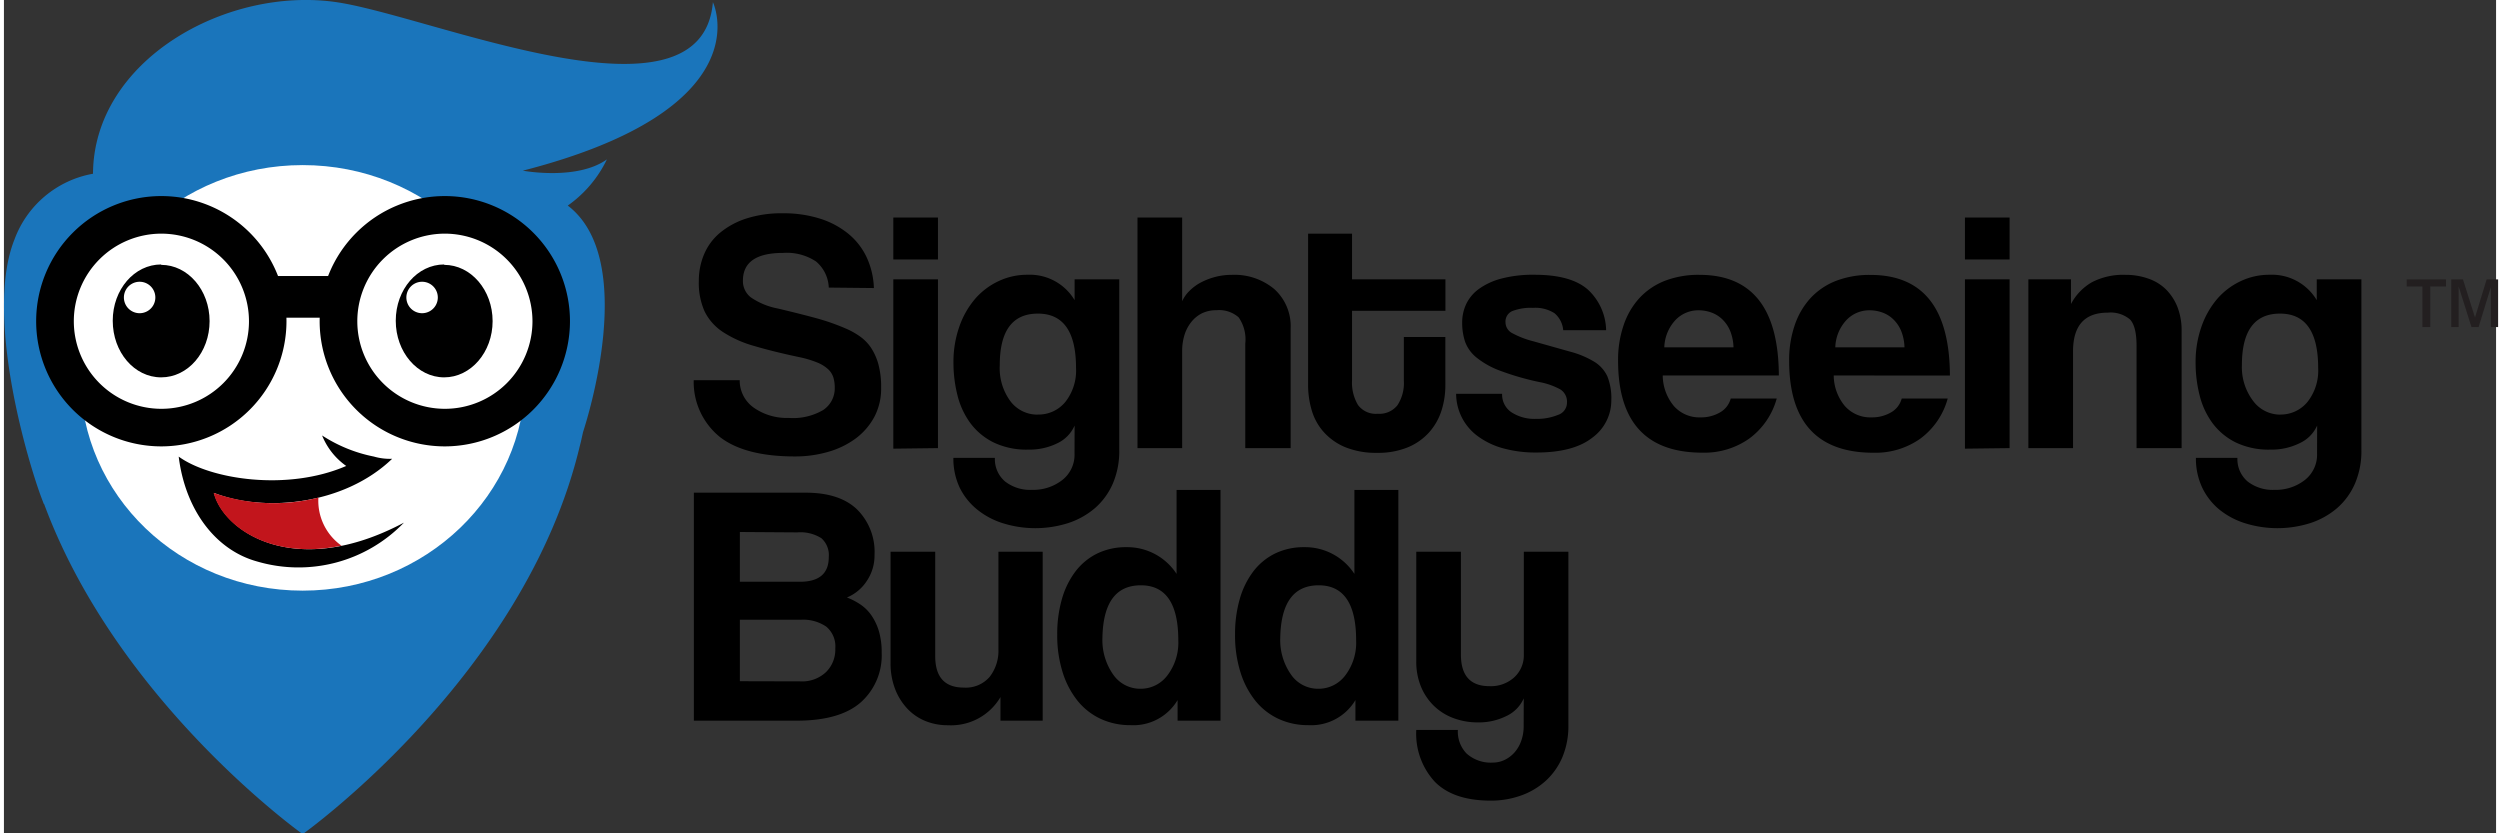 <svg width="300px" height="100px" xmlns="http://www.w3.org/2000/svg" viewBox="0 0 317 106"><rect x="0" y="0" width="317" height="106" fill="#333333" stroke="none"/><defs><style>.cls-1{fill:#1a75bb;}.cls-1,.cls-2,.cls-4,.cls-5{fill-rule:evenodd;}.cls-2,.cls-3{fill:#fff;}.cls-5{fill:#c2151c;}.cls-6{fill:#231f20;}</style></defs><title>Sightseeing Buddy_Website_AssetsAsset 3</title><g id="Layer_2" data-name="Layer 2"><g id="Layer_1-2" data-name="Layer 1"><path class="cls-1" d="M76.7,20.27C72.9,23,66,21.71,66,21.71,96.74,13.81,90.18.28,90.18.28,88.78,17,54.55,2.1,42.33.28c-14-2.06-30.91,7.36-31,21.82a13.1,13.1,0,0,0-10,8.39C-2.65,40.5,3.48,60.2,5,63.9c0,.11.08.17.13.26C14.48,89.37,38,106.1,38,106.1S66.27,86,73.24,56.77c.16-.59.29-1.2.42-1.8.55-1.68,7-22-1.94-28.82A15.27,15.27,0,0,0,76.7,20.27Z"/><path class="cls-2" d="M38,21C53.66,21,66.31,33.1,66.31,48S53.66,75.13,38,75.13,9.74,63,9.74,48,22.39,21,38,21Z"/><circle class="cls-3" cx="20.02" cy="40.86" r="13.53"/><path d="M20,56.78A15.92,15.92,0,1,1,35.94,40.86,15.94,15.94,0,0,1,20,56.78Zm0-27.06A11.14,11.14,0,1,0,31.17,40.86,11.16,11.16,0,0,0,20,29.72Z"/><circle class="cls-3" cx="56.08" cy="40.86" r="13.53"/><path d="M56.08,56.78A15.92,15.92,0,1,1,72,40.86,15.94,15.94,0,0,1,56.08,56.78Zm0-27.06A11.14,11.14,0,1,0,67.23,40.86,11.16,11.16,0,0,0,56.08,29.72Z"/><rect x="31.93" y="35.11" width="12.39" height="5.3"/><path class="cls-4" d="M20,33.69c3.4,0,6.16,3.21,6.16,7.16S23.42,48,20,48s-6.16-3.21-6.16-7.2,2.76-7.16,6.16-7.16Z"/><path class="cls-2" d="M17.26,35.84a2,2,0,0,1,0,4,2,2,0,0,1,0-4Z"/><path class="cls-4" d="M56,33.69c3.4,0,6.16,3.21,6.16,7.16S59.39,48,56,48s-6.16-3.21-6.16-7.2,2.76-7.16,6.16-7.16Z"/><path class="cls-2" d="M53.19,35.84a2,2,0,0,1,0,4,2,2,0,0,1,0-4Z"/><path d="M47.08,58.08a7.39,7.39,0,0,0,2.3.28C43.2,64.3,33,65.18,26.72,62.7c1.32,5,10.42,11.09,24.16,3.78a18.64,18.64,0,0,1-18.71,4.93c-5.26-1.47-9.1-6.54-9.94-13.33,4,2.9,13.81,4.44,21.31,1.19a8.71,8.71,0,0,1-3.07-3.88,18.71,18.71,0,0,0,6.62,2.69Z"/><path class="cls-5" d="M40,63.29a22.94,22.94,0,0,1-13.33-.6c1,4,7,8.63,16.27,6.72A7,7,0,0,1,40,63.29Z"/><path d="M104.92,36.58a4.56,4.56,0,0,0-1.62-3.32,6.75,6.75,0,0,0-4.19-1.09Q94,32.17,94,35.7A2.61,2.61,0,0,0,95,37.82a9,9,0,0,0,3.43,1.42q2.79.66,4.85,1.22a28.2,28.2,0,0,1,3.76,1.31,9.52,9.52,0,0,1,1.81,1,5.54,5.54,0,0,1,1.44,1.46,7.38,7.38,0,0,1,.94,2.1,11,11,0,0,1,.35,3,7.69,7.69,0,0,1-.87,3.71,8.35,8.35,0,0,1-2.36,2.73,10.87,10.87,0,0,1-3.49,1.7,15,15,0,0,1-4.24.59q-6.33,0-9.52-2.45a9,9,0,0,1-3.36-7.25h5.85a4.22,4.22,0,0,0,1.81,3.51,7.32,7.32,0,0,0,4.43,1.29,7.56,7.56,0,0,0,4.37-1,3.3,3.3,0,0,0,1.48-2.84,4.55,4.55,0,0,0-.17-1.29,2.44,2.44,0,0,0-.68-1.07,4.55,4.55,0,0,0-1.38-.85,13.1,13.1,0,0,0-2.27-.68q-3.32-.7-5.74-1.42a14.36,14.36,0,0,1-4-1.79,6.65,6.65,0,0,1-2.31-2.6,8.88,8.88,0,0,1-.74-3.89,8.65,8.65,0,0,1,.66-3.36,7.21,7.21,0,0,1,2-2.73,10.08,10.08,0,0,1,3.34-1.83,14.58,14.58,0,0,1,4.69-.68,15.29,15.29,0,0,1,4.72.68,10.79,10.79,0,0,1,3.6,1.92,8.59,8.59,0,0,1,2.34,3,10.09,10.09,0,0,1,.92,3.91Z"/><path d="M113.13,33V27.67h5.68V33Zm0,24.07V35.53h5.68V57Z"/><path d="M136.19,54.13A4.47,4.47,0,0,1,134,56.38a8,8,0,0,1-3.69.81,9.63,9.63,0,0,1-4.48-.94,8.21,8.21,0,0,1-2.93-2.47,10.08,10.08,0,0,1-1.62-3.54,16.85,16.85,0,0,1-.5-4.11,13.48,13.48,0,0,1,.74-4.56,11,11,0,0,1,2-3.54,9,9,0,0,1,3-2.27,8.45,8.45,0,0,1,3.67-.81,6.63,6.63,0,0,1,6,3.23V35.53h5.68V57.24a10.49,10.49,0,0,1-.83,4.3,8.77,8.77,0,0,1-2.27,3.1,10,10,0,0,1-3.41,1.9,13.83,13.83,0,0,1-8.34,0,9.86,9.86,0,0,1-3.3-1.79A8.24,8.24,0,0,1,121.56,62a8.67,8.67,0,0,1-.79-3.76h5.28a3.73,3.73,0,0,0,1.29,3,5.2,5.2,0,0,0,3.43,1.07,6,6,0,0,0,3.84-1.24,4.08,4.08,0,0,0,1.57-3.38Zm-4.67-1.4A4.39,4.39,0,0,0,135,51.14a6.43,6.43,0,0,0,1.37-4.35q0-6.9-4.85-6.9t-4.85,6.55A7.09,7.09,0,0,0,128,51,4.28,4.28,0,0,0,131.52,52.74Z"/><path d="M157.9,57V43.7a4.9,4.9,0,0,0-.85-3.34,3.76,3.76,0,0,0-2.82-.9,4.15,4.15,0,0,0-1.88.41A4.08,4.08,0,0,0,151,41a5,5,0,0,0-.85,1.66,7,7,0,0,0-.28,2V57h-5.68V27.67h5.68V38.32a4.38,4.38,0,0,1,.94-1.33,6,6,0,0,1,1.46-1.07,8.6,8.6,0,0,1,1.83-.7,8.3,8.3,0,0,1,2.1-.26,7.9,7.9,0,0,1,5.39,1.81,6.35,6.35,0,0,1,2.08,5V57Z"/><path d="M178.07,42.87h5.28V49a10.53,10.53,0,0,1-.5,3.25A7.65,7.65,0,0,1,181.28,55a7.49,7.49,0,0,1-2.71,1.9,9.91,9.91,0,0,1-3.91.7,10.34,10.34,0,0,1-4-.7A7.58,7.58,0,0,1,167.92,55a7.13,7.13,0,0,1-1.55-2.75,11.3,11.3,0,0,1-.48-3.32V29.72h5.59v5.81h11.88v4H171.48v8.82a5.56,5.56,0,0,0,.76,3.17,2.82,2.82,0,0,0,2.51,1.11,2.92,2.92,0,0,0,2.51-1.09,5.14,5.14,0,0,0,.81-3.1Z"/><path d="M198.34,42a3.15,3.15,0,0,0-1.11-2.16,4.52,4.52,0,0,0-2.73-.68,6.54,6.54,0,0,0-2.64.41A1.45,1.45,0,0,0,191,41a1.57,1.57,0,0,0,.9,1.4,11.5,11.5,0,0,0,2.6,1l4.72,1.33a11.64,11.64,0,0,1,3.08,1.29,4.31,4.31,0,0,1,1.66,1.86,7.42,7.42,0,0,1,.5,3,5.86,5.86,0,0,1-2.4,4.78q-2.4,1.9-7.12,1.9a15.57,15.57,0,0,1-4.19-.52,9.77,9.77,0,0,1-3.21-1.51,6.72,6.72,0,0,1-2.82-5.44h5.85a2.7,2.7,0,0,0,1.2,2.36,5.38,5.38,0,0,0,3.12.83,6.94,6.94,0,0,0,2.77-.5,1.64,1.64,0,0,0,1.16-1.55,1.85,1.85,0,0,0-.85-1.7,8.87,8.87,0,0,0-2.6-.92,34.19,34.19,0,0,1-5.07-1.46,10.63,10.63,0,0,1-3-1.68,4.62,4.62,0,0,1-1.44-2,7.57,7.57,0,0,1-.37-2.45,5.48,5.48,0,0,1,.5-2.32,5.09,5.09,0,0,1,1.59-1.92,8.57,8.57,0,0,1,2.84-1.33,15.74,15.74,0,0,1,4.28-.5q4.63,0,6.77,1.88A7.23,7.23,0,0,1,203.8,42Z"/><path d="M211,47.76a6.14,6.14,0,0,0,1.42,3.89,4.32,4.32,0,0,0,3.39,1.44,4.75,4.75,0,0,0,2.47-.63,2.86,2.86,0,0,0,1.37-1.77h5.85A9.42,9.42,0,0,1,222,55.79a9.9,9.9,0,0,1-5.94,1.79q-10.74,0-10.74-11.7a13.61,13.61,0,0,1,.7-4.5,9.69,9.69,0,0,1,2-3.45,8.77,8.77,0,0,1,3.25-2.21,11.85,11.85,0,0,1,4.41-.76q5,0,7.53,3.19t2.56,9.61Zm9-3.58a6,6,0,0,0-.42-2.08,4.39,4.39,0,0,0-1-1.48,3.89,3.89,0,0,0-1.4-.87,4.74,4.74,0,0,0-1.61-.28,4,4,0,0,0-2.95,1.24,5.31,5.31,0,0,0-1.42,3.47Z"/><path d="M232.75,47.76a6.14,6.14,0,0,0,1.42,3.89,4.32,4.32,0,0,0,3.39,1.44,4.75,4.75,0,0,0,2.47-.63,2.86,2.86,0,0,0,1.37-1.77h5.85a9.42,9.42,0,0,1-3.49,5.11,9.9,9.9,0,0,1-5.94,1.79q-10.74,0-10.74-11.7a13.61,13.61,0,0,1,.7-4.5,9.69,9.69,0,0,1,2-3.45,8.77,8.77,0,0,1,3.25-2.21,11.85,11.85,0,0,1,4.41-.76q5,0,7.53,3.19t2.56,9.61Zm9-3.58a6,6,0,0,0-.42-2.08,4.39,4.39,0,0,0-1-1.48,3.89,3.89,0,0,0-1.4-.87,4.74,4.74,0,0,0-1.61-.28,4,4,0,0,0-2.95,1.24,5.31,5.31,0,0,0-1.42,3.47Z"/><path d="M249.44,33V27.67h5.68V33Zm0,24.07V35.53h5.68V57Z"/><path d="M271.27,57V44q0-2.49-.83-3.36a3.81,3.81,0,0,0-2.84-.87q-4.41,0-4.41,4.93V57h-5.68V35.53h5.42v3.14a6.9,6.9,0,0,1,2.66-2.77,8.63,8.63,0,0,1,4.28-.94,8.5,8.5,0,0,1,2.84.46A6,6,0,0,1,275,36.8,6.6,6.6,0,0,1,276.45,39a8.07,8.07,0,0,1,.55,3.08V57Z"/><path d="M294.24,54.13A4.47,4.47,0,0,1,292,56.38a8,8,0,0,1-3.69.81,9.63,9.63,0,0,1-4.48-.94,8.21,8.21,0,0,1-2.93-2.47,10.08,10.08,0,0,1-1.62-3.54,16.85,16.85,0,0,1-.5-4.11,13.48,13.48,0,0,1,.74-4.56,11,11,0,0,1,2-3.54,9,9,0,0,1,3-2.27,8.45,8.45,0,0,1,3.67-.81,6.63,6.63,0,0,1,6,3.23V35.53h5.68V57.24a10.49,10.49,0,0,1-.83,4.3,8.77,8.77,0,0,1-2.27,3.1,10,10,0,0,1-3.41,1.9,13.83,13.83,0,0,1-8.34,0,9.86,9.86,0,0,1-3.3-1.79A8.24,8.24,0,0,1,279.61,62a8.67,8.67,0,0,1-.79-3.76h5.28a3.73,3.73,0,0,0,1.29,3,5.2,5.2,0,0,0,3.43,1.07,6,6,0,0,0,3.84-1.24,4.08,4.08,0,0,0,1.57-3.38Zm-4.67-1.4A4.39,4.39,0,0,0,293,51.14a6.43,6.43,0,0,0,1.37-4.35q0-6.9-4.85-6.9t-4.85,6.55A7.09,7.09,0,0,0,286.1,51,4.28,4.28,0,0,0,289.57,52.74Z"/><path d="M87.76,91.67v-29H102q4.28,0,6.51,2.12a7.61,7.61,0,0,1,2.23,5.79,5.76,5.76,0,0,1-1,3.34A5.52,5.52,0,0,1,107.23,76a8.44,8.44,0,0,1,1.73.9,5.33,5.33,0,0,1,1.4,1.4,7.13,7.13,0,0,1,.94,2,9.51,9.51,0,0,1,.35,2.73A8,8,0,0,1,109,89.33q-2.66,2.34-8.17,2.34Zm5.85-24V74h7.64q3.67,0,3.67-3.14a2.88,2.88,0,0,0-.94-2.4,5,5,0,0,0-3.08-.74Zm7.69,19a4.42,4.42,0,0,0,3.27-1.18,4,4,0,0,0,1.18-3,3.27,3.27,0,0,0-1.16-2.79,5.22,5.22,0,0,0-3.21-.87H93.61v7.82Z"/><path d="M126.76,91.67v-3a7.29,7.29,0,0,1-6.68,3.58,7.46,7.46,0,0,1-2.95-.57,6.53,6.53,0,0,1-2.29-1.62,7.63,7.63,0,0,1-1.51-2.49,9.06,9.06,0,0,1-.55-3.23V70.18h5.68V83.46q0,4,3.63,4a4,4,0,0,0,3.3-1.37,5.41,5.41,0,0,0,1.11-3.52V70.18h5.63V91.67Z"/><path d="M149.29,91.67l0-2.62a6.55,6.55,0,0,1-6,3.19,8.86,8.86,0,0,1-3.76-.79,8.23,8.23,0,0,1-2.93-2.27,11,11,0,0,1-1.92-3.63,15.56,15.56,0,0,1-.7-4.85,16,16,0,0,1,.59-4.48,10.6,10.6,0,0,1,1.72-3.52,7.82,7.82,0,0,1,2.77-2.29,8.33,8.33,0,0,1,3.73-.81A7.48,7.48,0,0,1,149.16,73V62.32h5.59V91.67Zm-4.72-4.06A4.24,4.24,0,0,0,148,85.9a6.87,6.87,0,0,0,1.38-4.45q0-7-4.76-7t-4.89,6.64a7.64,7.64,0,0,0,1.35,4.69A4.17,4.17,0,0,0,144.58,87.61Z"/><path d="M171.91,91.67l0-2.62a6.55,6.55,0,0,1-6,3.19,8.86,8.86,0,0,1-3.76-.79,8.23,8.23,0,0,1-2.93-2.27,11,11,0,0,1-1.92-3.63,15.56,15.56,0,0,1-.7-4.85,16,16,0,0,1,.59-4.48,10.6,10.6,0,0,1,1.72-3.52,7.82,7.82,0,0,1,2.77-2.29,8.33,8.33,0,0,1,3.73-.81A7.48,7.48,0,0,1,171.78,73V62.32h5.59V91.67Zm-4.72-4.06a4.24,4.24,0,0,0,3.43-1.7A6.87,6.87,0,0,0,172,81.45q0-7-4.76-7t-4.89,6.64a7.64,7.64,0,0,0,1.35,4.69A4.17,4.17,0,0,0,167.2,87.61Z"/><path d="M193.32,88.83a4.47,4.47,0,0,1-2.21,2.25,7.87,7.87,0,0,1-3.6.81,8.8,8.8,0,0,1-3.14-.55,7.11,7.11,0,0,1-2.49-1.57,7.28,7.28,0,0,1-1.64-2.45,8.3,8.3,0,0,1-.59-3.21V70.18h5.68v13.1q0,4,3.63,4a4.42,4.42,0,0,0,3.17-1.14,3.79,3.79,0,0,0,1.2-2.88V70.18H199V92.24a10.24,10.24,0,0,1-.76,4.06,8.63,8.63,0,0,1-2.1,3,9.25,9.25,0,0,1-3.14,1.88,11.3,11.3,0,0,1-3.87.66q-4.76,0-7.12-2.4a9,9,0,0,1-2.36-6.59h5.29a4,4,0,0,0,1.11,3A4.6,4.6,0,0,0,189.39,97a3.44,3.44,0,0,0,1.48-.33,4,4,0,0,0,1.24-.92,4.39,4.39,0,0,0,.87-1.46,5.45,5.45,0,0,0,.33-1.92Z"/><path class="cls-6" d="M307.63,41.6V36.44h-2v-.9h5v.9h-2V41.6Zm3.67,0V35.54h1.49l1.53,4.84,1.48-4.84h1.46V41.6h-.92V36.51l-1.56,5.09h-.91l-1.63-5.16V41.6Z"/></g></g></svg>